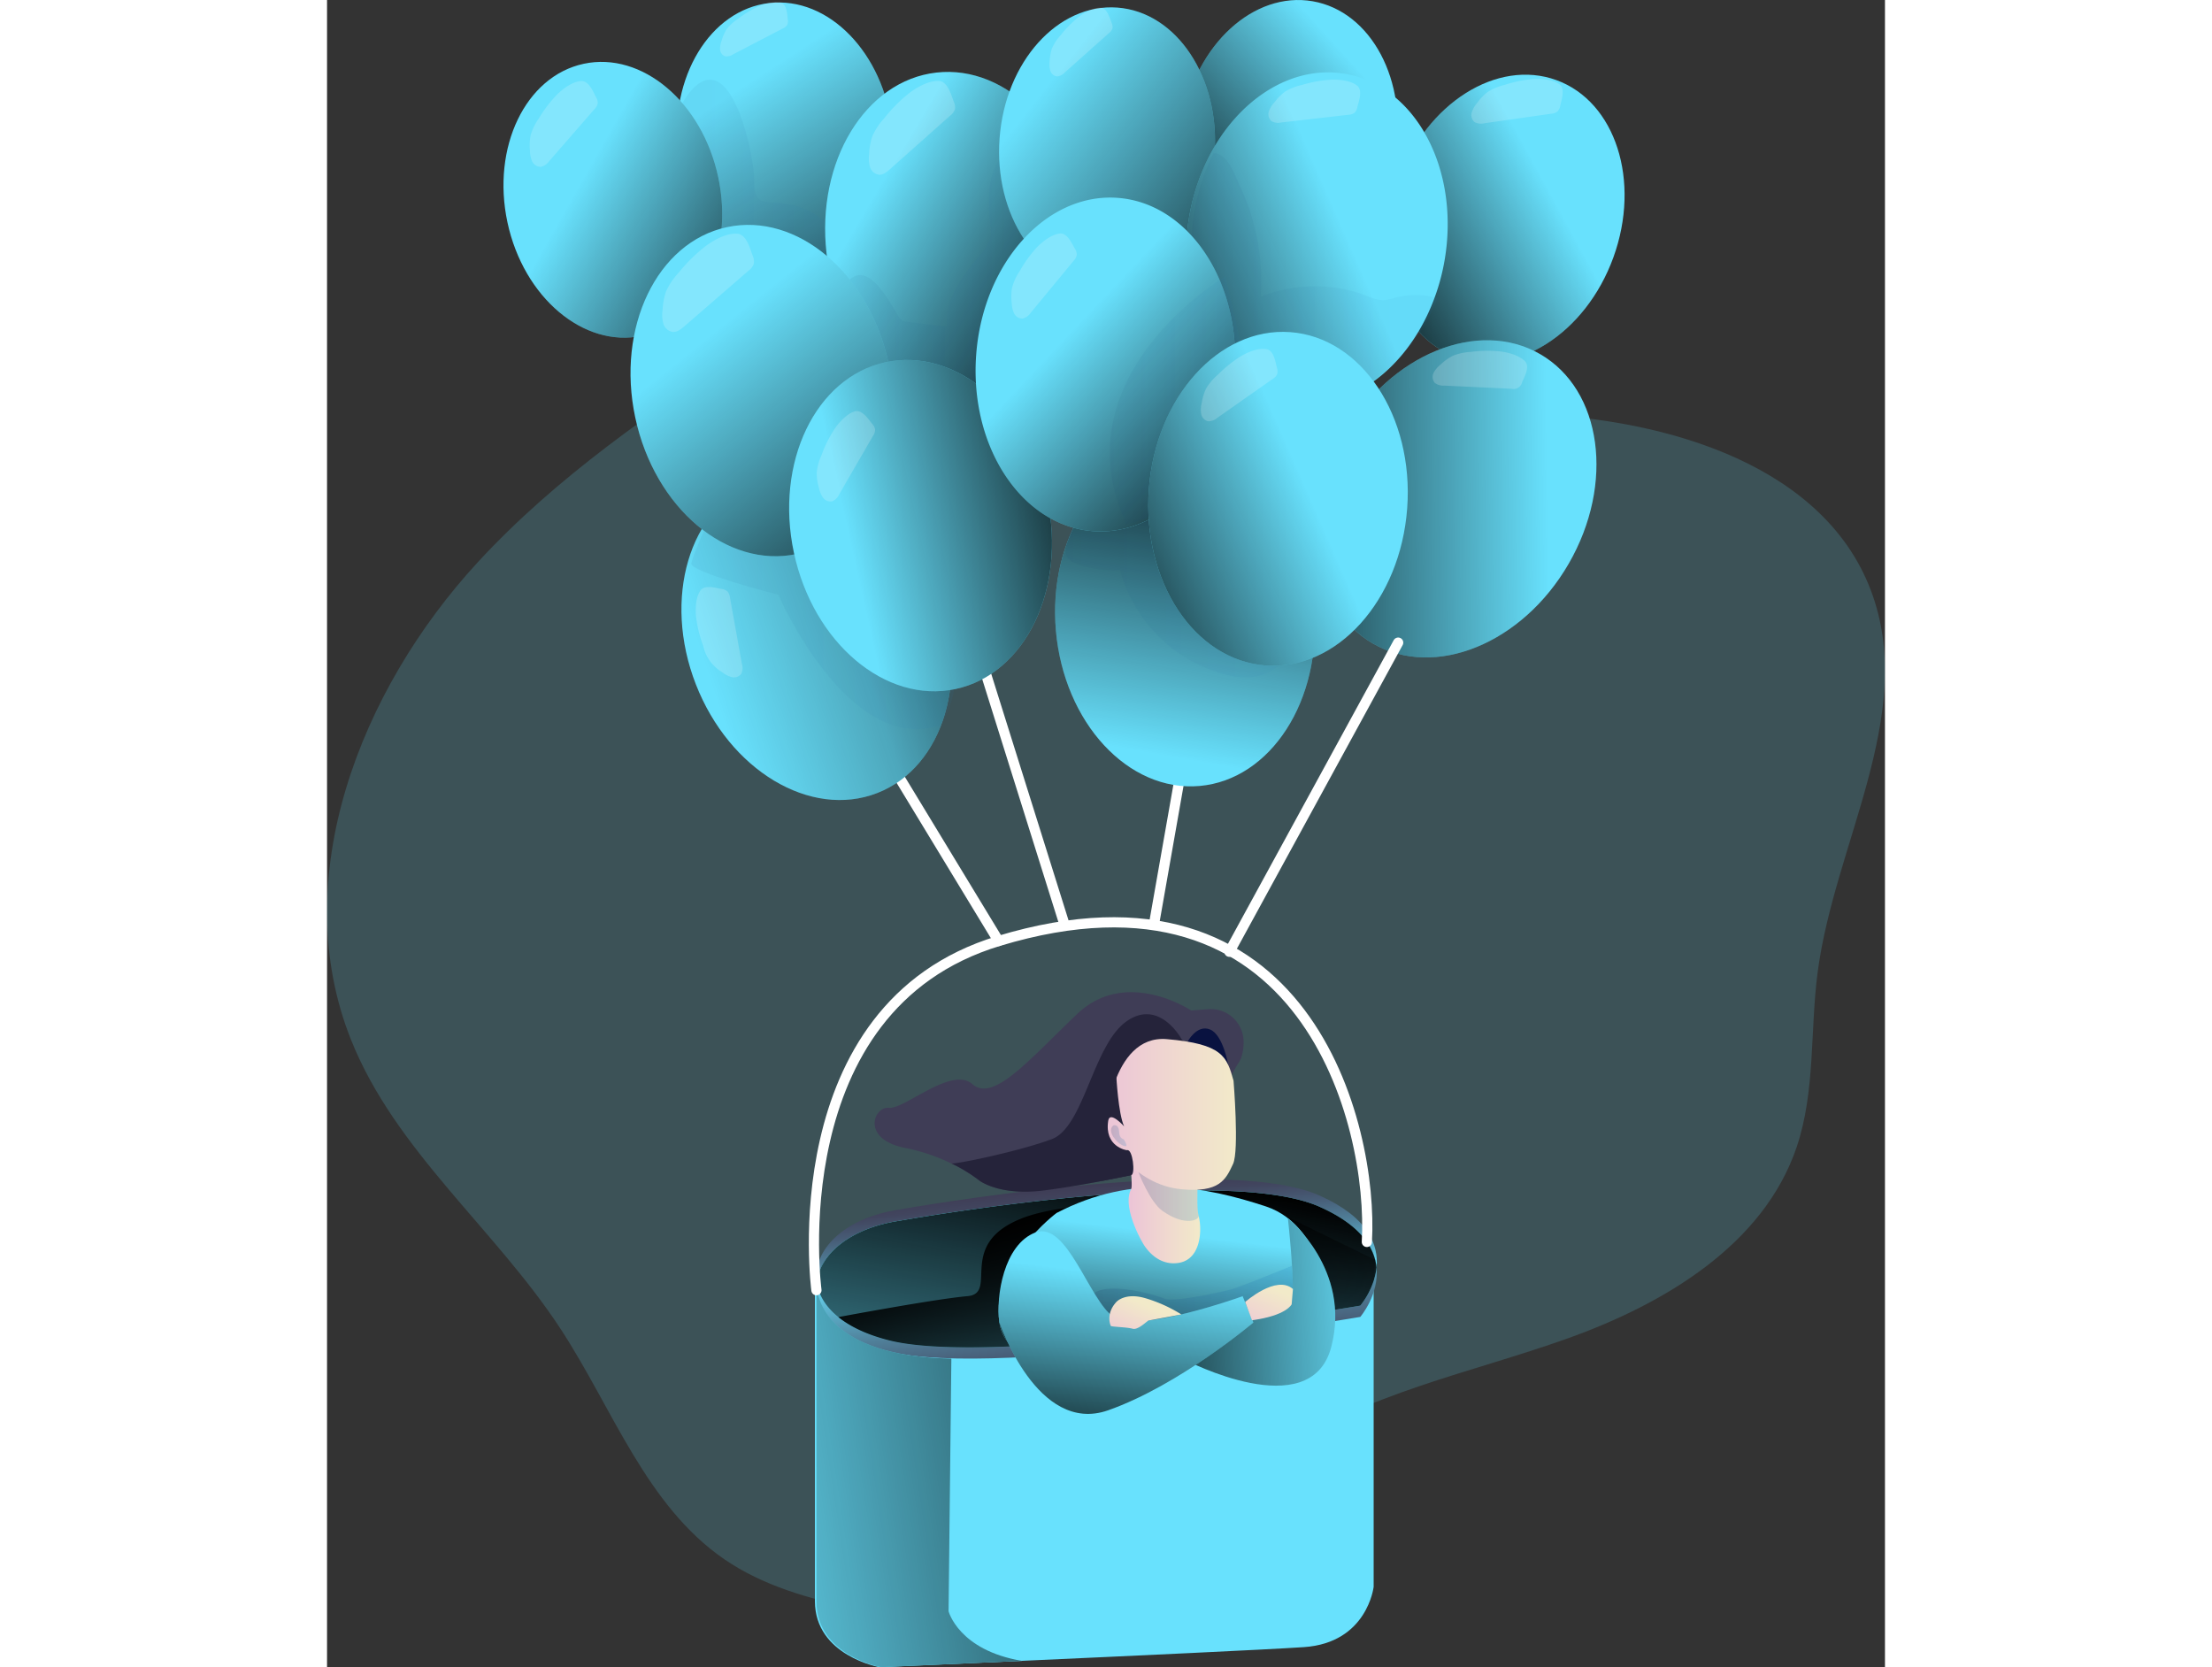 <svg id="Layer_1" data-name="Layer 1" xmlns="http://www.w3.org/2000/svg" xmlns:xlink="http://www.w3.org/1999/xlink" viewBox="0 0 554.6 593.49" width="406" height="306" class="illustration styles_illustrationTablet__1DWOa"><rect x="0" y="0" width="554.6" height="593.49" fill="#333333" stroke="none"/><defs><linearGradient id="linear-gradient" x1="512.91" y1="114.35" x2="591.26" y2="71.54" gradientTransform="translate(454.43 -487.8) rotate(70.05)" gradientUnits="userSpaceOnUse"><stop offset="0"></stop><stop offset="1" stop-opacity="0"></stop></linearGradient><linearGradient id="linear-gradient-2" x1="373.72" y1="137.44" x2="305.1" y2="32.16" gradientTransform="translate(8.01 -35.69) rotate(6.49)" xlink:href="#linear-gradient"></linearGradient><linearGradient id="linear-gradient-3" x1="277.54" y1="67.91" x2="337.14" y2="67.91" gradientUnits="userSpaceOnUse"><stop offset="0" stop-color="#183866"></stop><stop offset="1" stop-color="#1a7fc1"></stop></linearGradient><linearGradient id="linear-gradient-4" x1="333.39" y1="116.87" x2="245.85" y2="67.19" gradientTransform="translate(21.08 -52.15) rotate(12.07)" xlink:href="#linear-gradient"></linearGradient><linearGradient id="linear-gradient-5" x1="428.42" y1="448.62" x2="433.52" y2="497.32" gradientUnits="userSpaceOnUse"><stop offset="0" stop-color="#68e1fd"></stop><stop offset="0.2" stop-color="#5db4cf"></stop><stop offset="0.46" stop-color="#50819b"></stop><stop offset="0.69" stop-color="#475c76"></stop><stop offset="0.87" stop-color="#41455e"></stop><stop offset="0.99" stop-color="#3f3d56"></stop></linearGradient><linearGradient id="linear-gradient-6" x1="430.1" y1="462.15" x2="426.86" y2="424.22" xlink:href="#linear-gradient-5"></linearGradient><linearGradient id="linear-gradient-7" x1="436.53" y1="417.38" x2="407.49" y2="577.07" gradientTransform="matrix(1, 0, 0, 1, 0, 0)" xlink:href="#linear-gradient"></linearGradient><linearGradient id="linear-gradient-8" x1="420.74" y1="428.89" x2="450.27" y2="506.4" gradientTransform="matrix(1, 0, 0, 1, 0, 0)" xlink:href="#linear-gradient"></linearGradient><linearGradient id="linear-gradient-9" x1="448.66" y1="502.94" x2="456.05" y2="441.64" gradientTransform="matrix(1, 0, 0, 1, 0, 0)" xlink:href="#linear-gradient"></linearGradient><linearGradient id="linear-gradient-10" x1="426.96" y1="467.65" x2="501.16" y2="467.65" xlink:href="#linear-gradient-3"></linearGradient><linearGradient id="linear-gradient-11" x1="440.83" y1="431.69" x2="466.3" y2="431.69" gradientUnits="userSpaceOnUse"><stop offset="0" stop-color="#ecc4d7"></stop><stop offset="0.42" stop-color="#efd4d1"></stop><stop offset="1" stop-color="#f2eac9"></stop></linearGradient><linearGradient id="linear-gradient-12" x1="444.3" y1="428.46" x2="465.76" y2="428.46" xlink:href="#linear-gradient-3"></linearGradient><linearGradient id="linear-gradient-13" x1="432.43" y1="399.21" x2="479.03" y2="399.21" xlink:href="#linear-gradient-11"></linearGradient><linearGradient id="linear-gradient-14" x1="424.4" y1="471.09" x2="528.3" y2="463.7" gradientTransform="matrix(1, 0, 0, 1, 0, 0)" xlink:href="#linear-gradient"></linearGradient><linearGradient id="linear-gradient-15" x1="431.93" y1="531.76" x2="441.49" y2="456.98" gradientTransform="matrix(1, 0, 0, 1, 0, 0)" xlink:href="#linear-gradient"></linearGradient><linearGradient id="linear-gradient-16" x1="440.75" y1="483.28" x2="448.05" y2="467.56" xlink:href="#linear-gradient-11"></linearGradient><linearGradient id="linear-gradient-17" x1="484.71" y1="479.05" x2="492.9" y2="461.43" xlink:href="#linear-gradient-11"></linearGradient><linearGradient id="linear-gradient-18" x1="426.63" y1="197.69" x2="290.92" y2="242.12" gradientTransform="translate(105.89 -104.12) rotate(21.31)" gradientUnits="userSpaceOnUse"><stop offset="0"></stop><stop offset="0.62" stop-opacity="0.26"></stop><stop offset="1" stop-opacity="0"></stop></linearGradient><linearGradient id="linear-gradient-19" x1="285.12" y1="220.2" x2="379.07" y2="220.2" xlink:href="#linear-gradient-3"></linearGradient><linearGradient id="linear-gradient-20" x1="435.71" y1="120.86" x2="350.9" y2="70.77" gradientTransform="translate(12.32 -42.32) rotate(6.49)" xlink:href="#linear-gradient"></linearGradient><linearGradient id="linear-gradient-21" x1="340.2" y1="99.02" x2="410.56" y2="99.02" xlink:href="#linear-gradient-3"></linearGradient><linearGradient id="linear-gradient-22" x1="379.84" y1="228" x2="293.41" y2="120.57" gradientTransform="translate(36.45 -61.75) rotate(12.07)" xlink:href="#linear-gradient"></linearGradient><linearGradient id="linear-gradient-23" x1="439.31" y1="173.44" x2="341.57" y2="195.25" gradientTransform="translate(47.76 -72.49) rotate(12.07)" xlink:href="#linear-gradient"></linearGradient><linearGradient id="linear-gradient-24" x1="455.8" y1="89.82" x2="523.65" y2="28.43" gradientTransform="translate(464.15 -447.69) rotate(80.2)" xlink:href="#linear-gradient"></linearGradient><linearGradient id="linear-gradient-25" x1="510.37" y1="115.1" x2="409.4" y2="35.94" gradientTransform="translate(455.72 -381.44) rotate(85.78)" xlink:href="#linear-gradient"></linearGradient><linearGradient id="linear-gradient-26" x1="474.16" y1="147.79" x2="452.35" y2="271.38" gradientTransform="translate(21.25 -39.42) rotate(5.01)" xlink:href="#linear-gradient"></linearGradient><linearGradient id="linear-gradient-27" x1="418.41" y1="206.46" x2="500.15" y2="206.46" xlink:href="#linear-gradient-3"></linearGradient><linearGradient id="linear-gradient-28" x1="465.63" y1="181.29" x2="590.02" y2="179.67" gradientTransform="translate(434.75 -392.83) rotate(60)" xlink:href="#linear-gradient"></linearGradient><linearGradient id="linear-gradient-29" x1="424.92" y1="123.8" x2="517.01" y2="83.41" gradientTransform="matrix(1, 0, 0, 1, 0, 0)" xlink:href="#linear-gradient"></linearGradient><linearGradient id="linear-gradient-30" x1="463.1" y1="100.92" x2="550.83" y2="100.92" xlink:href="#linear-gradient-3"></linearGradient><linearGradient id="linear-gradient-31" x1="492.88" y1="189.25" x2="420.18" y2="120.59" gradientTransform="matrix(1, 0, 0, 1, 0, 0)" xlink:href="#linear-gradient"></linearGradient><linearGradient id="linear-gradient-32" x1="434.13" y1="145.03" x2="480.55" y2="145.03" xlink:href="#linear-gradient-3"></linearGradient><linearGradient id="linear-gradient-33" x1="411.85" y1="216.14" x2="503.93" y2="175.75" gradientTransform="translate(637.26 -325.87) rotate(85.78)" xlink:href="#linear-gradient"></linearGradient><linearGradient id="linear-gradient-34" x1="434.55" y1="406.8" x2="440.04" y2="406.8" xlink:href="#linear-gradient-3"></linearGradient><linearGradient id="linear-gradient-35" x1="503.98" y1="505.92" x2="280.69" y2="539.79" gradientTransform="matrix(1, 0, 0, 1, 0, 0)" xlink:href="#linear-gradient"></linearGradient></defs><title>33. Baloon</title><path d="M209.15,202.64c-41.94,45.5-68.09,112.55-45.15,170,15.77,39.51,51.31,67.34,74.61,102.94,18.52,28.3,30.4,62.82,58.28,82C310.65,567,327.08,571.7,343.43,575c27.75,5.67,57.64,7.62,83.46-4C453,559.28,471.4,535.36,495,519.17c30.28-20.75,67.52-27.85,102.1-40.2s69.86-33.42,81.57-68.21c6.69-19.88,4.7-41.51,7.46-62.3,6-45.29,34.54-90.38,19.71-133.59-15.94-46.46-73-63.23-122.1-65s-102.15,3.84-143.5-22.66c-13.16-8.43-24.39-19.77-38.16-27.18-37.17-20-66,6.12-95.87,25.83C271.76,148.67,237.31,172.09,209.15,202.64Z" transform="translate(-155.47 -2.52)" fill="#68e1fd" opacity="0.18"></path><ellipse cx="575.22" cy="80.3" rx="52.41" ry="40.62" transform="translate(147.99 591.08) rotate(-70.05)" fill="#68e1fd"></ellipse><ellipse cx="575.22" cy="80.3" rx="52.41" ry="40.62" transform="translate(147.99 591.08) rotate(-70.05)" fill="url(#linear-gradient)"></ellipse><ellipse cx="318.53" cy="52.76" rx="38.37" ry="49.51" transform="translate(-159.4 33.85) rotate(-6.49)" fill="#68e1fd"></ellipse><ellipse cx="318.53" cy="52.76" rx="38.37" ry="49.51" transform="translate(-159.4 33.85) rotate(-6.49)" fill="url(#linear-gradient-2)"></ellipse><path d="M307.54,66.66c0,2.64,0,5.82,2.32,7.15a7.3,7.3,0,0,0,3.47.7c6.41.29,13.07,1.71,18,5.83s7.51,11.51,4.6,17.23-10.25,8-16.66,7.24c-8.27-.94-15.56-5.65-22.51-10.23-4.09-2.7-8.25-5.46-11.29-9.3-9.56-12.09-11-36.78-1.33-49.32C298.83,16.93,307.47,56.75,307.54,66.66Z" transform="translate(-155.47 -2.52)" opacity="0.06" fill="url(#linear-gradient-3)"></path><ellipse cx="257.22" cy="73.64" rx="38.37" ry="49.51" transform="translate(-165.19 52.89) rotate(-12.07)" fill="#68e1fd"></ellipse><ellipse cx="257.22" cy="73.64" rx="38.37" ry="49.51" transform="translate(-165.19 52.89) rotate(-12.07)" fill="url(#linear-gradient-4)"></ellipse><path d="M528.05,451V567.4s-2.25,19.92-24.8,21.46c-13.12.88-62.19,3.16-100.89,4.9C374.59,595,352.15,596,352.15,596s-23-4.08-23-23.49l0-112.66h.09l2.48-.12Z" transform="translate(-155.47 -2.52)" fill="#68e1fd"></path><path d="M523.3,471.3s-128.7,22.06-167.53,12.41c-19.36-4.8-27.26-15.1-26-24.86s11.84-19.11,29.36-21.75c0,0,114.85-20.54,149.64-5,14.66,6.54,19.54,14.54,20.29,21.59C530.08,463.38,523.3,471.3,523.3,471.3Z" transform="translate(-155.47 -2.52)" fill="url(#linear-gradient-5)"></path><path d="M529.08,453.69c-.75-7.05-5.63-15.05-20.29-21.59-34.79-15.54-149.64,5-149.64,5-17.52,2.64-28.08,11.92-29.36,21.75-1.45-11.19,9.47-22.76,29.36-25.75,0,0,114.85-20.54,149.64-5C526.31,435.92,529.87,445.8,529.08,453.69Z" transform="translate(-155.47 -2.52)" fill="url(#linear-gradient-6)"></path><path d="M475.45,391.22a13.82,13.82,0,0,1-1.14,2.95c-5.74,11.12-27.52,25.61-27.52,25.61s-20.07,4.46-36.12,6.51-23.1-3.61-23.1-3.61a55.08,55.08,0,0,0-9.85-6l-.05,0a66.53,66.53,0,0,0-16.32-5.5c-16-3.14-11.24-14.91-5.79-14.31s22.21-14.92,29.64-8.43,19.75-8.18,37.27-24.93,40.63-1.27,40.63-1.27l6-.47a11.69,11.69,0,0,1,12.66,11.58c0,2.93-.56,5.67-1.66,7.32A33.11,33.11,0,0,0,475.45,391.22Z" transform="translate(-155.47 -2.52)" fill="#3f3d56"></path><path d="M461.83,373.31s3.3-6.26,8-4.31,6.5,12.79,6.5,12.79Z" transform="translate(-155.47 -2.52)" fill="#091240"></path><path d="M475.45,391.22l-1.14,2.95c-5.74,11.12-27.52,25.61-27.52,25.61s-20.07,4.46-36.12,6.51-23.1-3.61-23.1-3.61a55.08,55.08,0,0,0-9.85-6c1.53.35,24.47-4.39,35.81-8.68s14.58-33.21,26.35-41.76,19.73,6.1,19.73,6.1Z" transform="translate(-155.47 -2.52)" fill="#25233a"></path><path d="M529.08,453.69a23.08,23.08,0,0,1-.94,4.51,28.36,28.36,0,0,1-4.84,9.1s-128.7,22.06-167.53,12.41c-8-2-14-4.9-18.26-8.32-4.65-3.75-7.16-8.12-7.72-12.54,1.28-9.83,11.84-19.11,29.36-21.75,0,0,114.85-20.54,149.64-5C523.45,438.64,528.33,446.64,529.08,453.69Z" transform="translate(-155.47 -2.52)" fill="#68e1fd"></path><path d="M529.08,453.69a23.08,23.08,0,0,1-.94,4.51,28.36,28.36,0,0,1-4.84,9.1s-128.7,22.06-167.53,12.41c-8-2-14-4.9-18.26-8.32-4.65-3.75-7.16-8.12-7.72-12.54,1.28-9.83,11.84-19.11,29.36-21.75,0,0,114.85-20.54,149.64-5C523.45,438.64,528.33,446.64,529.08,453.69Z" transform="translate(-155.47 -2.52)" fill="url(#linear-gradient-7)"></path><path d="M528.59,451l-.45,7.19a28.36,28.36,0,0,1-4.84,9.1s-128.7,22.06-167.53,12.41c-8-2-14-4.9-18.26-8.32.75-.15,34.53-6.47,45.9-7.45s-4.27-18.47,19.53-27.76S489.76,432,489.76,432Z" transform="translate(-155.47 -2.52)" fill="url(#linear-gradient-8)"></path><path d="M415.16,434.32s-23.35,17.39-20.36,38.87,46.45,19,69.34,9c0,0,31.13,8.63,41.66,0s5.75-43-16.05-50.19S442.66,420,415.16,434.32Z" transform="translate(-155.47 -2.52)" fill="#68e1fd"></path><path d="M415.16,434.32s-23.35,17.39-20.36,38.87,46.45,19,69.34,9c0,0,31.13,8.63,41.66,0s5.75-43-16.05-50.19S442.66,420,415.16,434.32Z" transform="translate(-155.47 -2.52)" fill="url(#linear-gradient-9)"></path><path d="M499,453.11s-17.92,7.31-21.16,8.26-21.12,4.89-24.27,3.44-19.56-5.94-25-2,4.47,19.3,4.47,19.3l42.4.09L501.16,479Z" transform="translate(-155.47 -2.52)" opacity="0.19" fill="url(#linear-gradient-10)"></path><path d="M466.27,441.27c-.27,4.75-2.15,10.05-7.85,10.84-8.52,1.19-12.77-7.49-12.77-7.49s-7.33-12.44-3.91-18.85c.71-1.35-1.1-13.46.5-14.19,6-2.78,19.61,9.26,21.6,9.53.5.07.84.49,1.06,1.16.88,2.69-.11,9.42.84,13A20.66,20.66,0,0,1,466.27,441.27Z" transform="translate(-155.47 -2.52)" fill="url(#linear-gradient-11)"></path><path d="M452.85,433.55c-4.49-3.17-8.55-13.77-8.55-13.77l20.6,2.49c.88,2.69-.11,9.42.84,13C466.13,436.71,461.06,439.35,452.85,433.55Z" transform="translate(-155.47 -2.52)" opacity="0.19" fill="url(#linear-gradient-12)"></path><path d="M478.17,387.23s2.05,24.86-.17,29.63c-2.65,5.71-4.85,10.25-18.4,9-17.23-1.58-26.8-18.67-27.14-20s1.9-35.13,21.93-33.43S475.79,378.71,478.17,387.23Z" transform="translate(-155.47 -2.52)" fill="url(#linear-gradient-13)"></path><path d="M497.53,436.19s22.79,18.28,15.38,46-51.85,4.48-51.85,4.48l18.39-13.36s17.88-2.13,19.41-6.52S497.53,436.19,497.53,436.19Z" transform="translate(-155.47 -2.52)" fill="#68e1fd"></path><path d="M497.53,436.19s22.79,18.28,15.38,46-51.85,4.48-51.85,4.48l18.39-13.36s17.88-2.13,19.41-6.52S497.53,436.19,497.53,436.19Z" transform="translate(-155.47 -2.52)" fill="url(#linear-gradient-14)"></path><path d="M394.8,473.19s13.46,40.23,38.71,31.37,51.73-31.24,51.73-31.24l-3.83-9.38s-37.19,13.43-45.93,7.44S418.93,437,407.67,441.24,393.51,464,394.8,473.19Z" transform="translate(-155.47 -2.52)" fill="#68e1fd"></path><path d="M394.8,473.19s13.46,40.23,38.71,31.37,51.73-31.24,51.73-31.24l-3.83-9.38s-37.19,13.43-45.93,7.44S418.93,437,407.67,441.24,393.51,464,394.8,473.19Z" transform="translate(-155.47 -2.52)" fill="url(#linear-gradient-15)"></path><path d="M436.45,466s3-3.49,10.3-1.36a51.76,51.76,0,0,1,12.85,5.79s-11.2,2.1-11.66,2.16-3.74,3.51-5.7,2.93-7.58-.67-7.75-1S432.62,470.17,436.45,466Z" transform="translate(-155.47 -2.52)" fill="url(#linear-gradient-16)"></path><path d="M482.32,466s11.06-9.83,17-4.62l-.45,5.43s-1.68,4-14.13,5.7Z" transform="translate(-155.47 -2.52)" fill="url(#linear-gradient-17)"></path><line x1="239.06" y1="334.98" x2="203.41" y2="276.26" fill="none" stroke="#fff" stroke-linecap="round" stroke-miterlimit="10" stroke-width="3.63"></line><line x1="294.55" y1="328.09" x2="304.13" y2="273.68" fill="none" stroke="#fff" stroke-linecap="round" stroke-miterlimit="10" stroke-width="3.63"></line><line x1="262.21" y1="328.09" x2="233.29" y2="235.87" fill="none" stroke="#fff" stroke-linecap="round" stroke-miterlimit="10" stroke-width="3.63"></line><ellipse cx="329.73" cy="229.42" rx="46.11" ry="59.49" transform="translate(-216.3 132.97) rotate(-21.31)" fill="#68e1fd"></ellipse><ellipse cx="329.73" cy="229.42" rx="46.11" ry="59.49" transform="translate(-216.3 132.97) rotate(-21.31)" fill="url(#linear-gradient-18)"></ellipse><path d="M290.69,189.05s-4.9,10.91-5.56,14,31,11.21,31,11.21,24.76,57.22,57.59,46.49c0,0,3.81-4.84,5.3-14.43s-55.55-68.07-55.55-68.07Z" transform="translate(-155.47 -2.52)" opacity="0.06" fill="url(#linear-gradient-19)"></path><ellipse cx="379.1" cy="87.43" rx="46.11" ry="59.49" transform="translate(-162.93 40.92) rotate(-6.49)" fill="#68e1fd"></ellipse><ellipse cx="379.1" cy="87.43" rx="46.11" ry="59.49" transform="translate(-162.93 40.92) rotate(-6.49)" fill="url(#linear-gradient-20)"></ellipse><path d="M358.71,114.86a4.67,4.67,0,0,0,1.62,1.79,4.83,4.83,0,0,0,1.6.4l14.22,1.76c-.78-9.51,5.4-18.07,11.61-25.31,1.63-1.89,3.34-3.89,3.84-6.34a14.26,14.26,0,0,0,0-4.47c-.6-5.88-1-11.94.58-17.63s5.73-11,11.46-12.5l4.81,18.18a52,52,0,0,1,2.1,11.3A49.8,49.8,0,0,1,409,94.4q-5,23.1-11.78,45.78A8.1,8.1,0,0,1,395,144.3c-1.41,1.16-3.39,1.23-5.21,1.16-11-.42-21.66-4.06-32.1-7.66-3-1.05-6.17-2.17-8.39-4.47a19,19,0,0,1-3.77-7.05c-1.77-5-8.61-20.49-3.42-24.67C348.78,96.24,356.16,110.71,358.71,114.86Z" transform="translate(-155.47 -2.52)" opacity="0.06" fill="url(#linear-gradient-21)"></path><ellipse cx="310.29" cy="141.55" rx="46.11" ry="59.49" transform="translate(-178.21 65.49) rotate(-12.07)" fill="#68e1fd"></ellipse><ellipse cx="310.29" cy="141.55" rx="46.11" ry="59.49" transform="translate(-178.21 65.49) rotate(-12.07)" fill="url(#linear-gradient-22)"></ellipse><ellipse cx="366.76" cy="189.63" rx="46.11" ry="59.49" transform="translate(-187.02 78.36) rotate(-12.07)" fill="#68e1fd"></ellipse><ellipse cx="366.76" cy="189.63" rx="46.11" ry="59.49" transform="translate(-187.02 78.36) rotate(-12.07)" fill="url(#linear-gradient-23)"></ellipse><ellipse cx="497.89" cy="51.74" rx="49.51" ry="38.37" transform="translate(206.7 531.05) rotate(-80.2)" fill="#68e1fd"></ellipse><ellipse cx="497.89" cy="51.74" rx="49.51" ry="38.37" transform="translate(206.7 531.05) rotate(-80.2)" fill="url(#linear-gradient-24)"></ellipse><ellipse cx="433.18" cy="54.59" rx="49.51" ry="38.37" transform="translate(191.36 480.06) rotate(-85.78)" fill="#68e1fd"></ellipse><ellipse cx="433.18" cy="54.59" rx="49.51" ry="38.37" transform="translate(191.36 480.06) rotate(-85.78)" fill="url(#linear-gradient-25)"></ellipse><ellipse cx="460.89" cy="223.02" rx="46.11" ry="59.49" transform="translate(-173.2 38.61) rotate(-5.01)" fill="#68e1fd"></ellipse><ellipse cx="460.89" cy="223.02" rx="46.11" ry="59.49" transform="translate(-173.2 38.61) rotate(-5.01)" fill="url(#linear-gradient-26)"></ellipse><path d="M437.65,205.15a52.81,52.81,0,0,0,37.52,37.46,25.49,25.49,0,0,0,11.76.62A17.41,17.41,0,0,0,500.1,228c.42-5.86-2.18-11.45-4.73-16.74-3.1-6.42-6.2-12.84-9.83-19-3.27-5.53-7-10.88-11.84-15.12s-10.86-7.33-17.27-7.8c-8.9-.65-17.36,3.7-24.81,8.61a32.36,32.36,0,0,0-6,4.79c-3.06,3.3-9,13.62-6.68,18.13C421,204.87,438,206.56,437.65,205.15Z" transform="translate(-155.47 -2.52)" opacity="0.06" fill="url(#linear-gradient-27)"></path><ellipse cx="557.58" cy="180.09" rx="59.49" ry="46.11" transform="translate(-32.65 570.41) rotate(-60)" fill="#68e1fd"></ellipse><ellipse cx="557.58" cy="180.09" rx="59.49" ry="46.11" transform="translate(-32.65 570.41) rotate(-60)" fill="url(#linear-gradient-28)"></ellipse><path d="M553.29,95.27A75.24,75.24,0,0,1,549,110.43c-9.54,24-30.34,39.23-51.29,35.61-25.09-4.33-40.9-34.08-35.31-66.46a74.8,74.8,0,0,1,6.72-20.68C479.51,38.14,498.68,25.47,518,28.81,543.07,33.15,558.88,62.9,553.29,95.27Z" transform="translate(-155.47 -2.52)" fill="#68e1fd"></path><path d="M553.29,95.27A75.24,75.24,0,0,1,549,110.43c-9.54,24-30.34,39.23-51.29,35.61-25.09-4.33-40.9-34.08-35.31-66.46a74.8,74.8,0,0,1,6.72-20.68C479.51,38.14,498.68,25.47,518,28.81,543.07,33.15,558.88,62.9,553.29,95.27Z" transform="translate(-155.47 -2.52)" fill="url(#linear-gradient-29)"></path><path d="M550.83,108.62c-9.54,24-30.34,39.23-51.29,35.61-25.09-4.33-40.9-34.08-35.31-66.46A74.8,74.8,0,0,1,471,57.09c4.94-.31,7.72,8,9.54,11.89a79,79,0,0,1,7.27,39.17,52.21,52.21,0,0,1,38.16-.2,15.14,15.14,0,0,0,5.22,1.45,17.29,17.29,0,0,0,4.51-.91A28.85,28.85,0,0,1,550.83,108.62Z" transform="translate(-155.47 -2.52)" opacity="0.06" fill="url(#linear-gradient-30)"></path><path d="M478.53,135.67c-2.1,28.38-19.3,51-40.37,55.28a36.6,36.6,0,0,1-10,.65c-25.4-1.88-44-30-41.61-62.72s25-57.8,50.36-55.93c16.14,1.19,29.54,13,36.55,29.78h0a69.49,69.49,0,0,1,5.1,22.22A75.14,75.14,0,0,1,478.53,135.67Z" transform="translate(-155.47 -2.52)" fill="#68e1fd"></path><path d="M478.53,135.67c-2.1,28.38-19.3,51-40.37,55.28a36.6,36.6,0,0,1-10,.65c-25.4-1.88-44-30-41.61-62.72s25-57.8,50.36-55.93c16.14,1.19,29.54,13,36.55,29.78h0a69.49,69.49,0,0,1,5.1,22.22A75.14,75.14,0,0,1,478.53,135.67Z" transform="translate(-155.47 -2.52)" fill="url(#linear-gradient-31)"></path><path d="M480.34,133.86c-2.11,28.38-19.3,51-40.37,55.28-24.34-53.25,35.31-88.22,35.31-88.22h0l5.1,22.22A75.14,75.14,0,0,1,480.34,133.86Z" transform="translate(-155.47 -2.52)" opacity="0.06" fill="url(#linear-gradient-32)"></path><ellipse cx="494.04" cy="180.09" rx="59.49" ry="46.11" transform="translate(122.58 657.01) rotate(-85.78)" fill="#68e1fd"></ellipse><ellipse cx="494.04" cy="180.09" rx="59.49" ry="46.11" transform="translate(122.58 657.01) rotate(-85.78)" fill="url(#linear-gradient-33)"></ellipse><path d="M436.44,385.56s.69,13.42,2.78,17.93c0,0-5.08-5.74-5.66-2-1.43,9.22,6.47,10.55,6.72,10.47,2-.57,3,8.55,1.51,8.85-3.62.74-10.51,2.08-10.51,2.08l-3.68-11.77Z" transform="translate(-155.47 -2.52)" fill="#25233a"></path><path d="M439.09,408.09s-1.53-.22-1.62-2.39-.81-2.53-1.57-2.65-2.36,1.5-.42,4.31,4.38,3.58,4.55,3S439.09,408.09,439.09,408.09Z" transform="translate(-155.47 -2.52)" opacity="0.19" fill="url(#linear-gradient-34)"></path><line x1="321.23" y1="338.81" x2="381.31" y2="228.76" fill="none" stroke="#fff" stroke-linecap="round" stroke-miterlimit="10" stroke-width="3.63"></line><path d="M402.9,593.76C375.13,595,352.69,596,352.69,596s-23.05-4.08-23-23.49l0-112.66h.09c.16,4.79,3.44,25.39,47.94,26.31l-1,89.92S380.31,590,402.9,593.76Z" transform="translate(-155.47 -2.52)" fill="#68e1fd"></path><path d="M402.9,593.76C375.13,595,352.69,596,352.69,596s-23.05-4.08-23-23.49l0-112.66h.09c.16,4.79,3.44,25.39,47.94,26.31l-1,89.92S380.31,590,402.9,593.76Z" transform="translate(-155.47 -2.52)" fill="url(#linear-gradient-35)"></path><path d="M329.69,461.8s-13.52-100.59,64.85-124.3c109.25-33.05,133.51,65.55,131.09,107.12" transform="translate(-155.47 -2.52)" fill="none" stroke="#fff" stroke-linecap="round" stroke-miterlimit="10" stroke-width="3.63"></path><path d="M290.42,90a57.17,57.17,0,0,0-9.68,9.49,24.38,24.38,0,0,0-4.57,6.75,23.78,23.78,0,0,0-1.25,6.66,11.68,11.68,0,0,0,.27,4.79,4.13,4.13,0,0,0,3.46,3c1.52.06,2.82-1,4-2l22.9-19.84a5.2,5.2,0,0,0,1.84-2.4,5.17,5.17,0,0,0-.44-3c-.95-2.61-2.21-7.54-5.49-7.73C297.68,85.46,293.35,87.88,290.42,90Z" transform="translate(-155.47 -2.52)" fill="#fff" opacity="0.18" style="isolation: isolate;"></path><path d="M237.54,36a46.13,46.13,0,0,0-6.68,8.7,19.76,19.76,0,0,0-2.9,5.92,19.34,19.34,0,0,0-.25,5.48,9.6,9.6,0,0,0,.76,3.81,3.36,3.36,0,0,0,3.11,2,5,5,0,0,0,2.95-2l16.1-18.49a4.12,4.12,0,0,0,1.2-2.13,4.1,4.1,0,0,0-.69-2.34c-1-2-2.62-5.79-5.27-5.57C242.84,31.59,239.64,34,237.54,36Z" transform="translate(-155.47 -2.52)" fill="#fff" opacity="0.18" style="isolation: isolate;"></path><path d="M309.4,4.65a37.57,37.57,0,0,0-7.66,4.61,16.38,16.38,0,0,0-4,3.63A15.85,15.85,0,0,0,295.94,17a7.65,7.65,0,0,0-.55,3.12,2.7,2.7,0,0,0,1.77,2.42,4.07,4.07,0,0,0,2.85-.67l17.73-9.23a3.4,3.4,0,0,0,1.55-1.26,3.4,3.4,0,0,0,.18-2c-.21-1.82-.27-5.18-2.34-5.8C314.75,2.86,311.6,3.75,309.4,4.65Z" transform="translate(-155.47 -2.52)" fill="#fff" opacity="0.18" style="isolation: isolate;"></path><path d="M362.86,35.55a53.86,53.86,0,0,0-9.06,9.11,23,23,0,0,0-4.24,6.45,22.2,22.2,0,0,0-1.11,6.33,11.17,11.17,0,0,0,.31,4.54,3.92,3.92,0,0,0,3.32,2.75c1.44,0,2.66-1,3.73-1.93l21.46-19.09A4.78,4.78,0,0,0,379,41.42a4.89,4.89,0,0,0-.46-2.82c-.92-2.46-2.18-7.12-5.29-7.26C369.68,31.18,365.6,33.53,362.86,35.55Z" transform="translate(-155.47 -2.52)" fill="#fff" opacity="0.18" style="isolation: isolate;"></path><path d="M336.28,155a45,45,0,0,0-4.8,9.59,19.56,19.56,0,0,0-1.69,6.23,18.8,18.8,0,0,0,.78,5.31,9.33,9.33,0,0,0,1.44,3.52,3.27,3.27,0,0,0,3.35,1.31,4.81,4.81,0,0,0,2.45-2.51l12-20.74a4.08,4.08,0,0,0,.77-2.27,4.16,4.16,0,0,0-1.11-2.12c-1.37-1.71-3.59-5.07-6.09-4.37C340.55,149.76,337.93,152.69,336.28,155Z" transform="translate(-155.47 -2.52)" fill="#fff" opacity="0.18" style="isolation: isolate;"></path><path d="M408.28,90.45A45.81,45.81,0,0,0,402,99.12a19.24,19.24,0,0,0-2.68,5.87,18.93,18.93,0,0,0-.11,5.37,9.48,9.48,0,0,0,.84,3.7,3.29,3.29,0,0,0,3.09,1.85,4.94,4.94,0,0,0,2.84-2.07l15.27-18.49a4.07,4.07,0,0,0,1.12-2.11,4,4,0,0,0-.73-2.27c-1.08-1.91-2.71-5.6-5.29-5.32C413.36,86,410.29,88.43,408.28,90.45Z" transform="translate(-155.47 -2.52)" fill="#fff" opacity="0.18" style="isolation: isolate;"></path><path d="M513.09,30.88a45.47,45.47,0,0,0-10.56,1.88,19.54,19.54,0,0,0-6,2.37,19,19,0,0,0-3.79,3.8,9.22,9.22,0,0,0-2,3.25,3.27,3.27,0,0,0,.94,3.47,4.83,4.83,0,0,0,3.48.47L519,43.38a4.08,4.08,0,0,0,2.28-.74,4.07,4.07,0,0,0,1-2.15c.55-2.13,1.92-5.91-.13-7.5C519.85,31.17,515.94,30.82,513.09,30.88Z" transform="translate(-155.47 -2.52)" fill="#fff" opacity="0.18" style="isolation: isolate;"></path><path d="M480.88,129.26A45.27,45.27,0,0,0,472.5,136a19.39,19.39,0,0,0-4.15,4.94,18.75,18.75,0,0,0-1.52,5.15,9.17,9.17,0,0,0-.17,3.79,3.24,3.24,0,0,0,2.48,2.6,4.87,4.87,0,0,0,3.29-1.24l19.62-13.78a4,4,0,0,0,1.65-1.73,4.08,4.08,0,0,0-.11-2.39c-.53-2.13-1.13-6.11-3.69-6.53C487,126.29,483.35,127.84,480.88,129.26Z" transform="translate(-155.47 -2.52)" fill="#fff" opacity="0.18" style="isolation: isolate;"></path><path d="M573.25,127.64a45.25,45.25,0,0,0-10.72.16,19.33,19.33,0,0,0-6.31,1.38,18.77,18.77,0,0,0-4.35,3.13,9.22,9.22,0,0,0-2.46,2.9,3.27,3.27,0,0,0,.38,3.58,4.82,4.82,0,0,0,3.36,1l24,1.12a3.07,3.07,0,0,0,3.74-2.33c.88-2,2.84-5.52,1.07-7.42C579.88,129,576.07,128,573.25,127.64Z" transform="translate(-155.47 -2.52)" fill="#fff" opacity="0.18" style="isolation: isolate;"></path><path d="M286.82,222a45,45,0,0,0,2.55,10.42,14.52,14.52,0,0,0,6.77,9.39,9.12,9.12,0,0,0,3.37,1.74,3.28,3.28,0,0,0,3.41-1.16,4.83,4.83,0,0,0,.24-3.5q-2.12-11.81-4.24-23.6a4.1,4.1,0,0,0-.89-2.22,4,4,0,0,0-2.21-.91c-2.16-.41-6-1.54-7.47.61C286.68,215.27,286.58,219.2,286.82,222Z" transform="translate(-155.47 -2.52)" fill="#fff" opacity="0.18" style="isolation: isolate;"></path><path d="M585,30.65a45.24,45.24,0,0,0-10.51,2.15,19.42,19.42,0,0,0-5.94,2.52,19,19,0,0,0-3.69,3.9,9.3,9.3,0,0,0-1.88,3.3A3.25,3.25,0,0,0,564,46a4.93,4.93,0,0,0,3.5.39L591.25,43a4.09,4.09,0,0,0,2.25-.8,4.06,4.06,0,0,0,1-2.18c.49-2.14,1.77-6-.32-7.49C591.76,30.76,587.84,30.51,585,30.65Z" transform="translate(-155.47 -2.52)" fill="#fff" opacity="0.18" style="isolation: isolate;"></path><path d="M423.27,8.39a39.42,39.42,0,0,0-6.63,6.66,16.88,16.88,0,0,0-3.11,4.72,16.79,16.79,0,0,0-.81,4.63,8,8,0,0,0,.24,3.32,2.83,2.83,0,0,0,2.42,2,4.22,4.22,0,0,0,2.73-1.41l15.7-14a3.58,3.58,0,0,0,1.26-1.68,3.56,3.56,0,0,0-.34-2.06c-.68-1.8-1.6-5.21-3.87-5.31C428.26,5.19,425.27,6.91,423.27,8.39Z" transform="translate(-155.47 -2.52)" fill="#fff" opacity="0.18" style="isolation: isolate;"></path></svg>